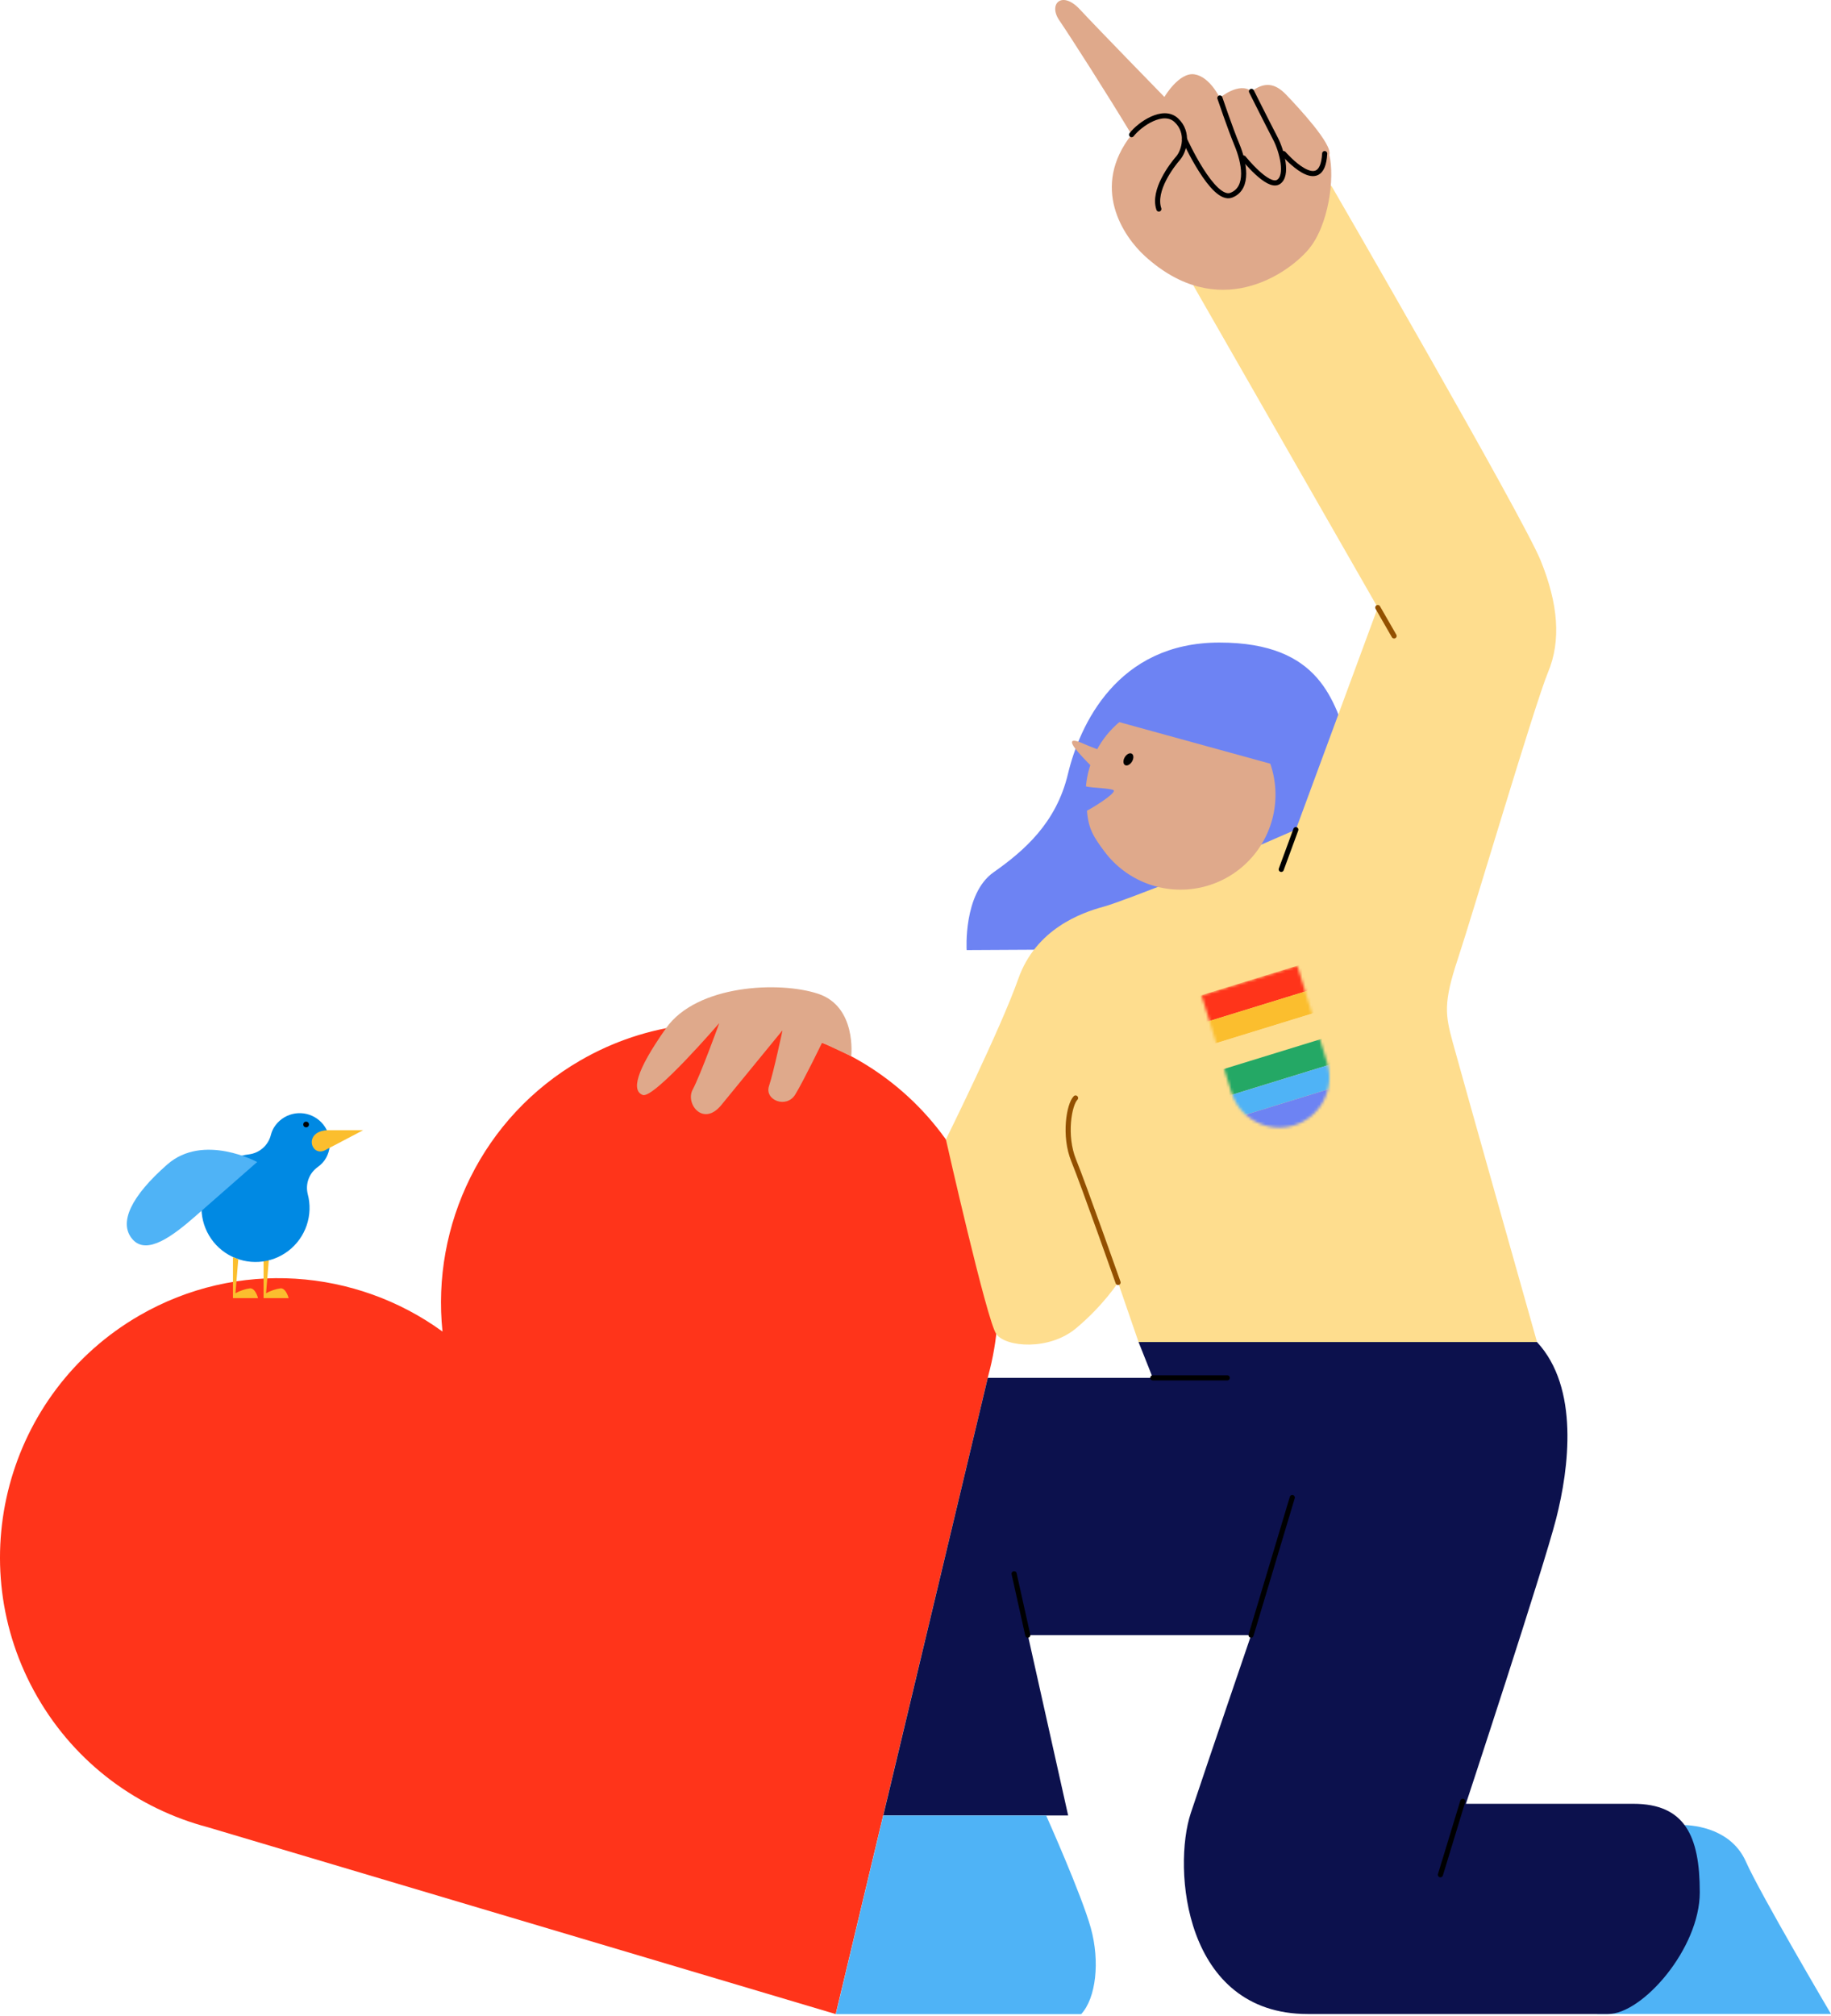 <svg width="646" height="711" viewBox="0 0 646 711" fill="none" xmlns="http://www.w3.org/2000/svg">
<path fill-rule="evenodd" clip-rule="evenodd" d="M341.045 335.13C341.045 335.13 339.792 315.253 350.531 307.697C361.27 300.14 372.648 290.33 376.765 273.066C380.882 255.802 394.152 226.652 430.205 226.652C466.258 226.652 470.681 247.81 476.051 262.692C483.952 262.692 502.285 275.371 501.646 292.149C501.032 308.926 488.375 334.336 488.375 334.336L341.045 335.13Z" fill="#6D83F3"/>
<path fill-rule="evenodd" clip-rule="evenodd" d="M348.675 485.238C355.331 460.78 352.619 433.781 338.979 410.103C311.877 363.049 251.694 346.894 204.723 374.07C170.06 394.124 152.201 432.196 156.119 469.688C125.676 447.545 83.829 443.997 49.141 464.052C2.17 491.227 -13.956 551.492 13.171 598.546C26.811 622.224 48.814 638.051 73.279 644.518L294.847 710.444L348.675 485.238Z" fill="#FF341A"/>
<path fill-rule="evenodd" clip-rule="evenodd" d="M420.992 100.621L486.098 214.331L457.187 292.637L434.556 302.476C434.556 302.476 397.13 317.699 389.318 319.838C381.506 321.952 365.456 327.663 359.252 345.302C353.047 362.941 333.731 401.918 333.731 401.918C333.731 401.918 348.174 465.957 351.515 470.587C354.856 475.217 370.128 476.526 379.723 468.474C389.293 460.447 394.467 452.395 394.467 452.395L401.701 473.405H542.288C542.288 473.405 515.11 377.183 512.523 367.596C509.936 358.01 509.157 353.858 514.331 338.282C519.506 322.732 541.509 248.301 546.156 237.153C550.828 226.006 549.773 213.048 543.569 197.724C537.365 182.425 469.696 65.469 469.696 65.469L420.992 100.621Z" fill="#FEDD8E"/>
<mask id="mask0_120:1033" style="mask-type:alpha" maskUnits="userSpaceOnUse" x="423" y="340" width="47" height="58">
<path fill-rule="evenodd" clip-rule="evenodd" d="M457.697 340.635L423.91 351.043L434.455 385.277C435.837 389.755 438.94 393.501 443.082 395.691C447.225 397.881 452.068 398.337 456.546 396.958C461.024 395.576 464.771 392.474 466.964 388.333C469.157 384.192 469.617 379.35 468.243 374.869L457.697 340.635Z" fill="#935000"/>
</mask>
<g mask="url(#mask0_120:1033)">
<rect x="421.374" y="351.824" width="42.457" height="9.52" transform="rotate(-17.121 421.374 351.824)" fill="#FF341A"/>
<rect x="424.177" y="360.926" width="42.457" height="8.16" transform="rotate(-17.121 424.177 360.926)" fill="#FBBE2E"/>
<rect x="426.578" y="368.719" width="42.457" height="9.52" transform="rotate(-17.121 426.578 368.719)" fill="#FEDD8E"/>
<rect x="429.381" y="377.82" width="42.457" height="9.52" transform="rotate(-17.121 429.381 377.82)" fill="#24A865"/>
<rect x="432.184" y="386.918" width="42.457" height="8.16" transform="rotate(-17.121 432.184 386.918)" fill="#4FB3F6"/>
<rect x="434.585" y="394.715" width="42.457" height="9.52" transform="rotate(-17.121 434.585 394.715)" fill="#6D83F3"/>
</g>
<path d="M457.187 292.648L452.037 306.664" stroke="black" stroke-width="1.807" stroke-miterlimit="10" stroke-linecap="round" stroke-linejoin="round"/>
<path fill-rule="evenodd" clip-rule="evenodd" d="M593.101 643.727C598.803 643.727 611.01 645.488 615.984 656.685C620.932 667.883 646 710.408 646 710.408H563.512C563.512 710.408 587.399 643.727 593.101 643.727Z" fill="#4FB3F6"/>
<path d="M486.098 214.305L491.851 224.319" stroke="#935000" stroke-width="1.807" stroke-miterlimit="10" stroke-linecap="round" stroke-linejoin="round"/>
<path fill-rule="evenodd" clip-rule="evenodd" d="M300.324 372.574C300.324 372.574 302.333 355.111 288.694 350.557C275.03 346.002 245.817 347.286 234.966 362.71C224.09 378.135 222.859 384.778 226.777 386.238C230.696 387.697 253.779 360.874 253.779 360.874C253.779 360.874 247.073 379.368 244.385 384.35C241.698 389.333 248.128 397.636 254.533 389.735C260.963 381.859 276.084 363.415 276.084 363.415C276.084 363.415 272.97 378.11 271.312 383.092C269.654 388.075 277.541 391.195 280.631 385.986C283.746 380.802 290.05 367.768 290.05 367.768L300.324 372.574Z" fill="#DFA98B"/>
<path d="M394.467 452.375C394.467 452.375 382.384 418.104 378.817 409.347C375.25 400.591 377.21 389.569 379.47 387.305" stroke="#935000" stroke-width="1.807" stroke-miterlimit="10" stroke-linecap="round" stroke-linejoin="round"/>
<path fill-rule="evenodd" clip-rule="evenodd" d="M401.699 473.387L406.723 486.018H348.499L311.625 640.391H376.857L362.641 576.78H441.411C441.411 576.78 426.617 620.06 420.136 639.511C413.656 658.961 417.7 710.419 461.38 710.419H567.354C579.486 710.419 599.706 687.32 599.706 667.466C599.706 647.613 594.431 636.265 576.246 636.265H517.193C517.193 636.265 544.547 553.278 549.043 535.639C553.539 518 557.282 489.516 542.261 473.387H401.699Z" fill="#0C114D"/>
<path d="M406.725 486.02H433" stroke="black" stroke-width="1.807" stroke-miterlimit="10" stroke-linecap="round" stroke-linejoin="round"/>
<path d="M362.616 576.782L357.793 555.117" stroke="black" stroke-width="1.807" stroke-miterlimit="10" stroke-linecap="round" stroke-linejoin="round"/>
<path d="M441.386 576.777L455.931 528.238" stroke="black" stroke-width="1.807" stroke-miterlimit="10" stroke-linecap="round" stroke-linejoin="round"/>
<path d="M516.088 635.398L508.2 661.291" stroke="black" stroke-width="1.807" stroke-miterlimit="10" stroke-linecap="round" stroke-linejoin="round"/>
<path fill-rule="evenodd" clip-rule="evenodd" d="M369.096 640.402C369.096 640.402 381.629 668.383 384.87 680.134C388.11 691.885 386.703 704.794 381.454 710.455H294.896L311.625 640.402H369.096Z" fill="#4FB3F6"/>
<path fill-rule="evenodd" clip-rule="evenodd" d="M403.91 90.312C396.249 83.317 384.669 66.081 399.238 47.485C390.949 33.696 377.686 12.962 373.718 7.15C369.749 1.337 374.697 -3.469 381.002 3.325C387.307 10.119 410.817 34.2 410.817 34.2C410.817 34.2 415.967 25.393 421.417 26.223C426.868 27.053 430.359 34.527 430.359 34.527C430.359 34.527 437.166 28.714 441.562 32.212C446.108 28.89 449.751 29.217 453.744 33.369C457.713 37.521 470.322 50.958 468.991 54.606C470.975 62.583 468.815 79.668 461.531 88.123C454.247 96.628 429.782 113.89 403.91 90.312Z" fill="#DFA98B"/>
<path d="M399.238 47.508C402.076 43.884 410.341 38.046 415.013 42.4C419.686 46.753 417.776 53.345 415.641 55.786C413.506 58.227 406.623 67.159 408.859 73.727" stroke="black" stroke-width="1.807" stroke-miterlimit="10" stroke-linecap="round" stroke-linejoin="round"/>
<path d="M417.902 49.128C417.902 49.128 427.95 71.397 434.431 68.855C440.912 66.314 438.878 57.004 436.441 51.141C434.004 45.278 430.387 34.559 430.387 34.559" stroke="black" stroke-width="1.807" stroke-miterlimit="10" stroke-linecap="round" stroke-linejoin="round"/>
<path d="M438.749 55.75C438.749 55.75 447.239 66.368 450.932 64.255C454.65 62.141 452.213 53.108 449.978 48.855C447.742 44.603 441.537 32.223 441.537 32.223" stroke="black" stroke-width="1.807" stroke-miterlimit="10" stroke-linecap="round" stroke-linejoin="round"/>
<path d="M452.865 54.18C452.865 54.18 466.506 70.032 467.36 54.18" stroke="black" stroke-width="1.807" stroke-miterlimit="10" stroke-linecap="round" stroke-linejoin="round"/>
<path fill-rule="evenodd" clip-rule="evenodd" d="M398.851 268.249C398.851 268.249 387.018 264.508 382.474 262.419C377.93 260.33 376.621 260.989 380.446 265.386C384.271 269.783 390.882 275.972 390.882 275.972C390.882 275.972 396.981 271.899 398.851 268.249Z" fill="#DFA98B"/>
<path fill-rule="evenodd" clip-rule="evenodd" d="M419.486 246.945C425.856 247.513 431.93 249.893 436.991 253.803C442.052 257.713 445.888 262.989 448.046 269.01C450.204 275.03 450.594 281.542 449.17 287.777C447.745 294.012 444.566 299.708 440.007 304.194C435.449 308.68 429.702 311.767 423.445 313.091C417.188 314.415 410.683 313.92 404.698 311.665C398.714 309.411 393.499 305.49 389.671 300.367C385.844 295.244 383.966 292.328 383.5 285.949C385.03 285.208 392.894 280.448 393 278.949C393.084 278.004 385.001 277.984 383.132 277.377C383.521 272.991 384.77 268.725 386.808 264.822C388.846 260.919 391.632 257.456 395.009 254.63C398.385 251.804 402.285 249.671 406.485 248.353C410.686 247.034 415.106 246.556 419.491 246.946L419.486 246.945Z" fill="#DFA98B"/>
<path d="M396.908 269.864C397.613 270.288 398.724 269.735 399.39 268.629C400.055 267.523 400.024 266.282 399.319 265.858C398.614 265.434 397.503 265.987 396.837 267.093C396.172 268.199 396.203 269.44 396.908 269.864Z" fill="black"/>
<path fill-rule="evenodd" clip-rule="evenodd" d="M92.99 443.434V457.904H101.84C101.84 457.904 100.96 454.434 99.06 454.434C97.239 454.694 95.48 455.283 93.87 456.174L94.87 444.174L92.99 443.434Z" fill="#FBBE2E"/>
<path fill-rule="evenodd" clip-rule="evenodd" d="M87.79 407.193C89.635 406.969 91.369 406.189 92.76 404.957C94.151 403.724 95.135 402.098 95.58 400.293C95.811 399.377 96.179 398.5 96.67 397.693C98.127 395.341 100.443 393.649 103.126 392.974C105.809 392.299 108.649 392.695 111.046 394.078C113.442 395.461 115.206 397.722 115.965 400.382C116.723 403.043 116.417 405.894 115.11 408.333C114.357 409.675 113.307 410.828 112.04 411.703C110.586 412.751 109.478 414.209 108.858 415.891C108.238 417.573 108.134 419.402 108.56 421.143C109.538 424.783 109.415 428.632 108.206 432.202C106.997 435.772 104.756 438.904 101.767 441.201C98.779 443.498 95.176 444.857 91.415 445.106C87.654 445.356 83.903 444.485 80.637 442.603C77.371 440.721 74.736 437.913 73.066 434.534C71.396 431.155 70.765 427.356 71.254 423.619C71.742 419.881 73.328 416.372 75.81 413.536C78.292 410.699 81.56 408.662 85.2 407.683C86.05 407.455 86.916 407.291 87.79 407.193Z" fill="#0089E3"/>
<path fill-rule="evenodd" clip-rule="evenodd" d="M115.531 398.652H128.151L114.531 405.802C109.641 408.042 107.051 399.072 115.531 398.652Z" fill="#FBBE2E"/>
<path fill-rule="evenodd" clip-rule="evenodd" d="M90.732 409.883C90.732 409.883 71.75 399.583 59.021 410.746C46.293 421.909 41.684 431.365 46.767 437.161C51.851 442.958 61.178 435.802 69.064 428.886L90.732 409.883Z" fill="#4FB3F6"/>
<path fill-rule="evenodd" clip-rule="evenodd" d="M82.19 443.434V457.904H91.04C91.04 457.904 90.18 454.434 88.26 454.434C86.439 454.694 84.68 455.283 83.07 456.174L84.07 444.174L82.19 443.434Z" fill="#FBBE2E"/>
<circle cx="108" cy="396.652" r="1" fill="black"/>
<path fill-rule="evenodd" clip-rule="evenodd" d="M391.33 253.74L452.375 270.54C452.375 270.54 465.535 245.121 429.283 235.144C393.03 225.166 391.33 253.74 391.33 253.74Z" fill="#6D83F3"/>
</svg>
